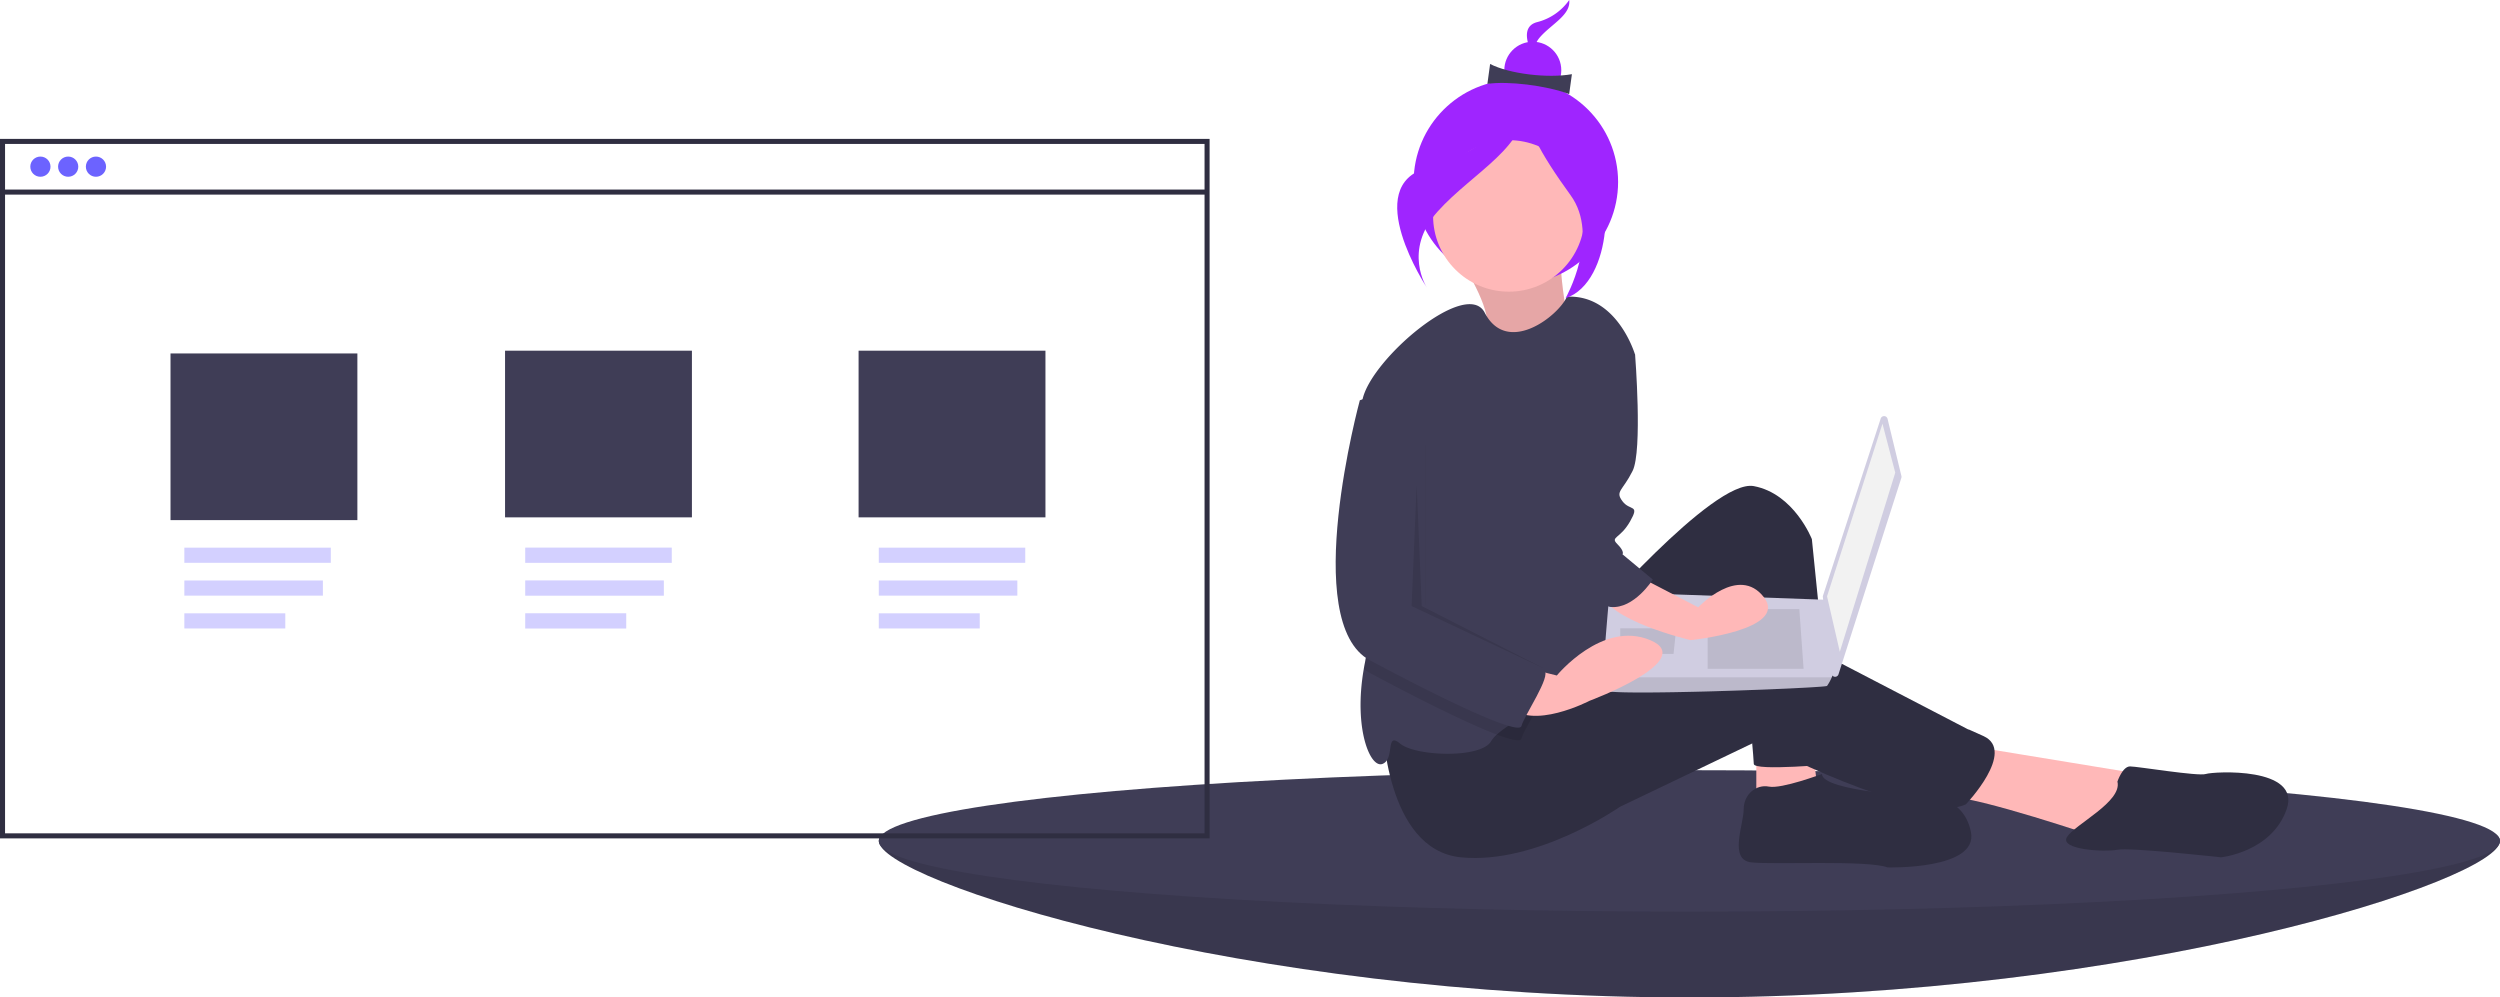 <?xml version="1.0" encoding="UTF-8" standalone="no"?>
<svg
   xmlns:dc="http://purl.org/dc/elements/1.1/"
   xmlns:cc="http://creativecommons.org/ns#"
   xmlns:rdf="http://www.w3.org/1999/02/22-rdf-syntax-ns#"
   xmlns:svg="http://www.w3.org/2000/svg"
   xmlns="http://www.w3.org/2000/svg"
   xmlns:sodipodi="http://sodipodi.sourceforge.net/DTD/sodipodi-0.dtd"
   xmlns:inkscape="http://www.inkscape.org/namespaces/inkscape"
   id="e8c09660-db65-4061-a2dc-920e909a0453"
   data-name="Layer 1"
   width="990"
   height="395"
   viewBox="0 0 990 395"
   version="1.1"
   sodipodi:docname="homepage-image.svg"
   inkscape:version="0.92.3 (2405546, 2018-03-11)">
  <defs
     id="defs131" />
  <sodipodi:namedview
     pagecolor="#ffffff"
     bordercolor="#666666"
     borderopacity="1"
     objecttolerance="10"
     gridtolerance="10"
     guidetolerance="10"
     inkscape:pageopacity="0"
     inkscape:pageshadow="2"
     inkscape:window-width="1920"
     inkscape:window-height="1016"
     id="namedview129"
     showgrid="false"
     inkscape:zoom="0.70699855"
     inkscape:cx="400.37704"
     inkscape:cy="325.7014"
     inkscape:window-x="0"
     inkscape:window-y="27"
     inkscape:window-maximized="1"
     inkscape:current-layer="e8c09660-db65-4061-a2dc-920e909a0453"
     fit-margin-top="0"
     fit-margin-left="0"
     fit-margin-right="0"
     fit-margin-bottom="0" />
  <title
     id="title2">web_development</title>
  <path
     d="m 990,333 c 0,15.464 -143.717,62 -321,62 -177.283,0 -321,-46.536 -321,-62 0,-15.464 143.717,6 321,6 177.283,0 321,-21.464 321,-6 z"
     id="path8"
     inkscape:connector-curvature="0"
     style="fill:#3f3d56" />
  <path
     d="m 990,333 c 0,15.464 -143.717,62 -321,62 -177.283,0 -321,-46.536 -321,-62 0,-15.464 143.717,6 321,6 177.283,0 321,-21.464 321,-6 z"
     id="path10"
     inkscape:connector-curvature="0"
     style="opacity:0.1" />
  <ellipse
     cx="669"
     cy="333"
     rx="321"
     ry="28"
     id="ellipse12"
     style="fill:#3f3d56" />
  <path
     d="m 579.647,105.126 c 0,0 12.911,20.477 8.3,26.021 -4.611,5.544 34.593,5.683 34.593,5.683 0,0 -5.889,-29.788 -4.156,-36.643 z"
     id="path14"
     inkscape:connector-curvature="0"
     style="fill:#ffb8b8" />
  <path
     d="m 579.647,105.126 c 0,0 12.911,20.477 8.3,26.021 -4.611,5.544 34.593,5.683 34.593,5.683 0,0 -5.889,-29.788 -4.156,-36.643 z"
     id="path16"
     inkscape:connector-curvature="0"
     style="opacity:0.1" />
  <circle
     cx="600.281"
     cy="72.063"
     r="40.484"
     id="circle18"
     style="fill:#9f25ff" />
  <polygon
     points="723.494,455.5 701.494,453.5 701.494,477.5 725.494,472.5 "
     id="polygon20"
     transform="translate(-5.994,-162)"
     style="fill:#ffb8b8" />
  <path
     d="m 780.5,295.5 67,11 -17,25 c 0,0 -47,-16 -59,-16 -12,0 9,-20 9,-20 z"
     id="path22"
     inkscape:connector-curvature="0"
     style="fill:#ffb8b8" />
  <path
     d="m 628.5,247.5 c 0,0 50,-58 66,-55 16,3 23,21 23,21 l 9,89 c 0,0 -32,3 -32,0 0,-3 -6,-67 -6,-67 0,0 -47,104 -72,35 z"
     id="path24"
     inkscape:connector-curvature="0"
     style="fill:#2f2e41" />
  <path
     d="m 547.5,286.5 c 0,0 1,50 31,53 30,3 63,-20 63,-20 l 54,-25.87 c 0,0 64,33.87 83,24.87 0,0 20,-21 7,-27 -13,-6 -1,0 -1,0 l -77,-40 c 0,0 -15,-4 -41,7 -26,11 -61,16 -61,16 z"
     id="path26"
     inkscape:connector-curvature="0"
     style="fill:#2f2e41" />
  <circle
     cx="597.5"
     cy="85.5"
     r="30"
     id="circle28"
     style="fill:#ffb8b8" />
  <path
     d="m 640.5,169.5 -2,42 c 0,0 1,55 -8,59 -4.55,2.02 -13.69,6.08 -22.14,10.52 -6.34,3.32 -12.29,6.84 -15.61,9.87 a 11.194,11.194 0 0 0 -2.25,2.61 c -4,7 -30,6 -36,1 -6,-5 -2,6 -7,8 -4.84,1.94 -11.55,-13.92 -7.44,-37.6 0.13,-0.79 0.28,-1.59 0.44,-2.4 4.59,-22.95 -2.62,-77.92 -1.51,-99.16 a 37.369,37.369 0 0 1 0.51,-4.84 c 3,-16 41.28,-48.56 48.44,-34.69 8.82,17.12 29.08,1.48 32.56,-6.31 20,-1 27,23 27,23 z"
     id="path30"
     inkscape:connector-curvature="0"
     style="fill:#3f3d56" />
  <path
     d="m 721.5,306.5 c 0,0 -16,6 -21,5 -5,-1 -10,3 -10,9 0,6 -6,20 3,21 9,1 46,-1 54,2 0,0 36,1 33,-14 -3,-15 -18,-14 -18,-14 0,0 -41,-2 -41,-9 z"
     id="path32"
     inkscape:connector-curvature="0"
     style="fill:#2f2e41" />
  <path
     d="m 838.5,309.5 c 0,0 2,-6 5,-6 3,0 27,4 30,3 3,-1 38,-3 32,14 -6,17 -26,19 -26,19 0,0 -36,-4 -41,-3 -5,1 -23,0 -20,-5 3,-5 22,-14 20,-22 z"
     id="path34"
     inkscape:connector-curvature="0"
     style="fill:#2f2e41" />
  <path
     d="m 747.474,165.863 5.486,22.63 a 1.414,1.414 0 0 1 -0.028,0.764 l -24.886,77.77 a 1.413,1.413 0 0 1 -2.751,-0.271 l -3.443,-30.296 a 1.414,1.414 0 0 1 0.06,-0.598 l 22.843,-70.104 a 1.413,1.413 0 0 1 2.718,0.105 z"
     id="path36"
     inkscape:connector-curvature="0"
     style="fill:#d0cde1" />
  <polygon
     points="729.5,398.155 751.45,329.775 756.515,349.191 734.565,420.104 "
     id="polygon38"
     transform="translate(-5.994,-162)"
     style="fill:#f2f2f2" />
  <path
     d="m 634.865,273.3 c 0.844,2.533 87.797,-0.844 88.641,-1.688 a 18.324,18.324 0 0 0 1.857,-3.377 c 0.794,-1.688 1.52,-3.377 1.52,-3.377 l -3.377,-27.335 -86.109,-3.056 c 0,0 -2.153,23.165 -2.592,33.768 a 25.331,25.331 0 0 0 0.059,5.065 z"
     id="path40"
     inkscape:connector-curvature="0"
     style="fill:#d0cde1" />
  <polygon
     points="682.225,403.22 718.526,403.22 720.214,426.858 682.225,426.858 "
     id="polygon42"
     transform="translate(-5.994,-162)"
     style="opacity:0.1" />
  <polygon
     points="647.612,420.949 647.612,410.818 669.562,410.818 669.789,410.773 668.718,420.949 "
     id="polygon44"
     transform="translate(-5.994,-162)"
     style="opacity:0.1" />
  <path
     d="m 634.865,273.3 c 0.844,2.533 87.797,-0.844 88.641,-1.688 a 18.324,18.324 0 0 0 1.857,-3.377 h -90.558 a 25.331,25.331 0 0 0 0.059,5.065 z"
     id="path46"
     inkscape:connector-curvature="0"
     style="opacity:0.1" />
  <path
     d="m 621.412,0 a 22.13,22.13 0 0 1 -12.769,8.778 c -8.929,2.391 -0.073,15.809 -0.073,15.809 0,0 -3.22,-4.879 1.425,-10.046 C 614.64,9.373 622.115,5.84 621.412,0 Z"
     id="path48"
     inkscape:connector-curvature="0"
     style="fill:#9f25ff;fill-opacity:1" />
  <circle
     cx="606.988"
     cy="27.806"
     r="11.283"
     id="circle50"
     style="fill:#9f25ff;fill-opacity:1" />
  <path
     d="m 621.393,37.262 c -9.198,-3.479 -24.513,-5.243 -32.392,-4.037 l 1.081,-7.891 c 7.575,3.915 22.82,5.755 32.392,4.037 z"
     id="path52"
     inkscape:connector-curvature="0"
     style="fill:#3f3d56" />
  <path
     d="m 603.595,40.087 c 0,0 -11.527,19.174 -38.332,26.351 -26.805,7.178 -0.219,47.458 -0.219,47.458 0,0 -9.668,-14.647 4.277,-30.159 13.944,-15.512 36.384,-26.117 34.275,-43.65 z"
     id="path54"
     inkscape:connector-curvature="0"
     style="fill:#9f25ff" />
  <path
     d="m 604.51,38.922 c 0,0 11.074,26.336 23.231,28.826 12.157,2.49 11.235,44.103 -7.777,50.344 0,0 13.863,-24.396 2.013,-40.757 -11.85,-16.361 -19.335,-29.295 -17.468,-38.413 z"
     id="path56"
     inkscape:connector-curvature="0"
     style="fill:#9f25ff" />
  <path
     d="m 608.36,281.02 c -2.47,4.67 -5.37,9.52 -5.86,11.48 -0.33,1.33 -3.99,0.56 -9.75,-1.61 -11.55,-4.37 -31.57,-14.38 -50.25,-24.39 a 15.775,15.775 0 0 1 -2.44,-1.6 c 0.13,-0.79 0.28,-1.59 0.44,-2.4 4.59,-22.95 -2.62,-77.92 -1.51,-99.16 l 8.51,-2.84 17,16 v 68 c 0,0 44,24 47,26 1.53,1.02 -0.58,5.67 -3.14,10.52 z"
     id="path58"
     inkscape:connector-curvature="0"
     style="opacity:0.1" />
  <path
     d="m 645.5,226.5 27,14 c 0,0 16,-17 26,-4 10,13 -29,17 -29,17 0,0 -34,-8 -35,-19 -1,-11 11,-8 11,-8 z"
     id="path60"
     inkscape:connector-curvature="0"
     style="fill:#ffb8b8" />
  <path
     d="m 600.5,263.5 16,4 c 0,0 18,-22 37,-14 19,8 -24,24 -24,24 0,0 -23,12 -32,2 -9,-10 3,-16 3,-16 z"
     id="path62"
     inkscape:connector-curvature="0"
     style="fill:#ffb8b8" />
  <path
     d="m 635.5,131.5 c 1,1 12,9 12,9 0,0 3,38 -1,46 -4,8 -7,8 -4,12 3,4 7,1 3,8 -4,7 -8,6 -5,9 3,3 2,4 2,4 l 12,10 c 0,0 -7.362,11.726 -16.681,10.863 C 628.5,239.5 620.5,194.5 620.5,194.5 Z"
     id="path64"
     inkscape:connector-curvature="0"
     style="fill:#3f3d56" />
  <path
     d="m 547.5,155.5 -9,3 c 0,0 -24,88 4,103 28,15 59,30 60,26 1,-4 12,-20 9,-22 -3,-2 -47,-26 -47,-26 v -68 z"
     id="path66"
     inkscape:connector-curvature="0"
     style="fill:#3f3d56" />
  <polygon
     points="568.994,402 566.994,354 564.994,402 617.994,427 "
     id="polygon68"
     transform="translate(-5.994,-162)"
     style="opacity:0.1" />
  <circle
     cx="16"
     cy="66"
     r="4"
     id="circle74"
     style="fill:#6c63ff" />
  <circle
     cx="27"
     cy="66"
     r="4"
     id="circle76"
     style="fill:#6c63ff" />
  <circle
     cx="38"
     cy="66"
     r="4"
     id="circle78"
     style="fill:#6c63ff" />
  <rect
     x="73"
     y="216.873"
     width="58"
     height="6"
     id="rect80"
     style="opacity:0.3;fill:#6c63ff" />
  <rect
     x="73"
     y="229.873"
     width="54.865"
     height="6"
     id="rect82"
     style="opacity:0.3;fill:#6c63ff" />
  <rect
     x="73"
     y="242.873"
     width="39.973"
     height="6"
     id="rect84"
     style="opacity:0.3;fill:#6c63ff" />
  <g
     id="g98"
     transform="translate(-5.994,-162)"
     style="opacity:0.3">
    <rect
       x="213.994"
       y="378.873"
       width="58"
       height="6"
       id="rect86"
       style="fill:#6c63ff" />
    <rect
       x="213.994"
       y="391.873"
       width="54.865"
       height="6"
       id="rect88"
       style="fill:#6c63ff" />
    <rect
       x="213.994"
       y="404.873"
       width="39.973"
       height="6"
       id="rect90"
       style="fill:#6c63ff" />
    <rect
       x="213.994"
       y="378.873"
       width="58"
       height="6"
       id="rect92"
       style="opacity:0.3;fill:#6c63ff" />
    <rect
       x="213.994"
       y="391.873"
       width="54.865"
       height="6"
       id="rect94"
       style="opacity:0.3;fill:#6c63ff" />
    <rect
       x="213.994"
       y="404.873"
       width="39.973"
       height="6"
       id="rect96"
       style="opacity:0.3;fill:#6c63ff" />
  </g>
  <rect
     x="348"
     y="216.873"
     width="58"
     height="6"
     id="rect100"
     style="opacity:0.3;fill:#6c63ff" />
  <rect
     x="348"
     y="229.873"
     width="54.865"
     height="6"
     id="rect102"
     style="opacity:0.3;fill:#6c63ff" />
  <rect
     x="348"
     y="242.873"
     width="39.973"
     height="6"
     id="rect104"
     style="opacity:0.3;fill:#6c63ff" />
  <rect
     x="200"
     y="138.873"
     width="74"
     height="66"
     id="rect108"
     style="fill:#3f3d56" />
  <rect
     x="340"
     y="138.873"
     width="74"
     height="66"
     id="rect110"
     style="fill:#3f3d56" />
  <path
     d="M 479,332 H 0 V 55 H 479 Z M 2,330 H 477 V 57 H 2 Z"
     id="path124"
     inkscape:connector-curvature="0"
     style="fill:#2f2e41" />
  <rect
     x="1"
     y="75.065"
     width="477"
     height="2"
     id="rect126"
     style="fill:#2f2e41" />
  <rect
     style="fill:#3f3d56"
     x="67.523"
     y="139.966"
     width="74"
     height="66"
     id="rect108-3" />
</svg>
